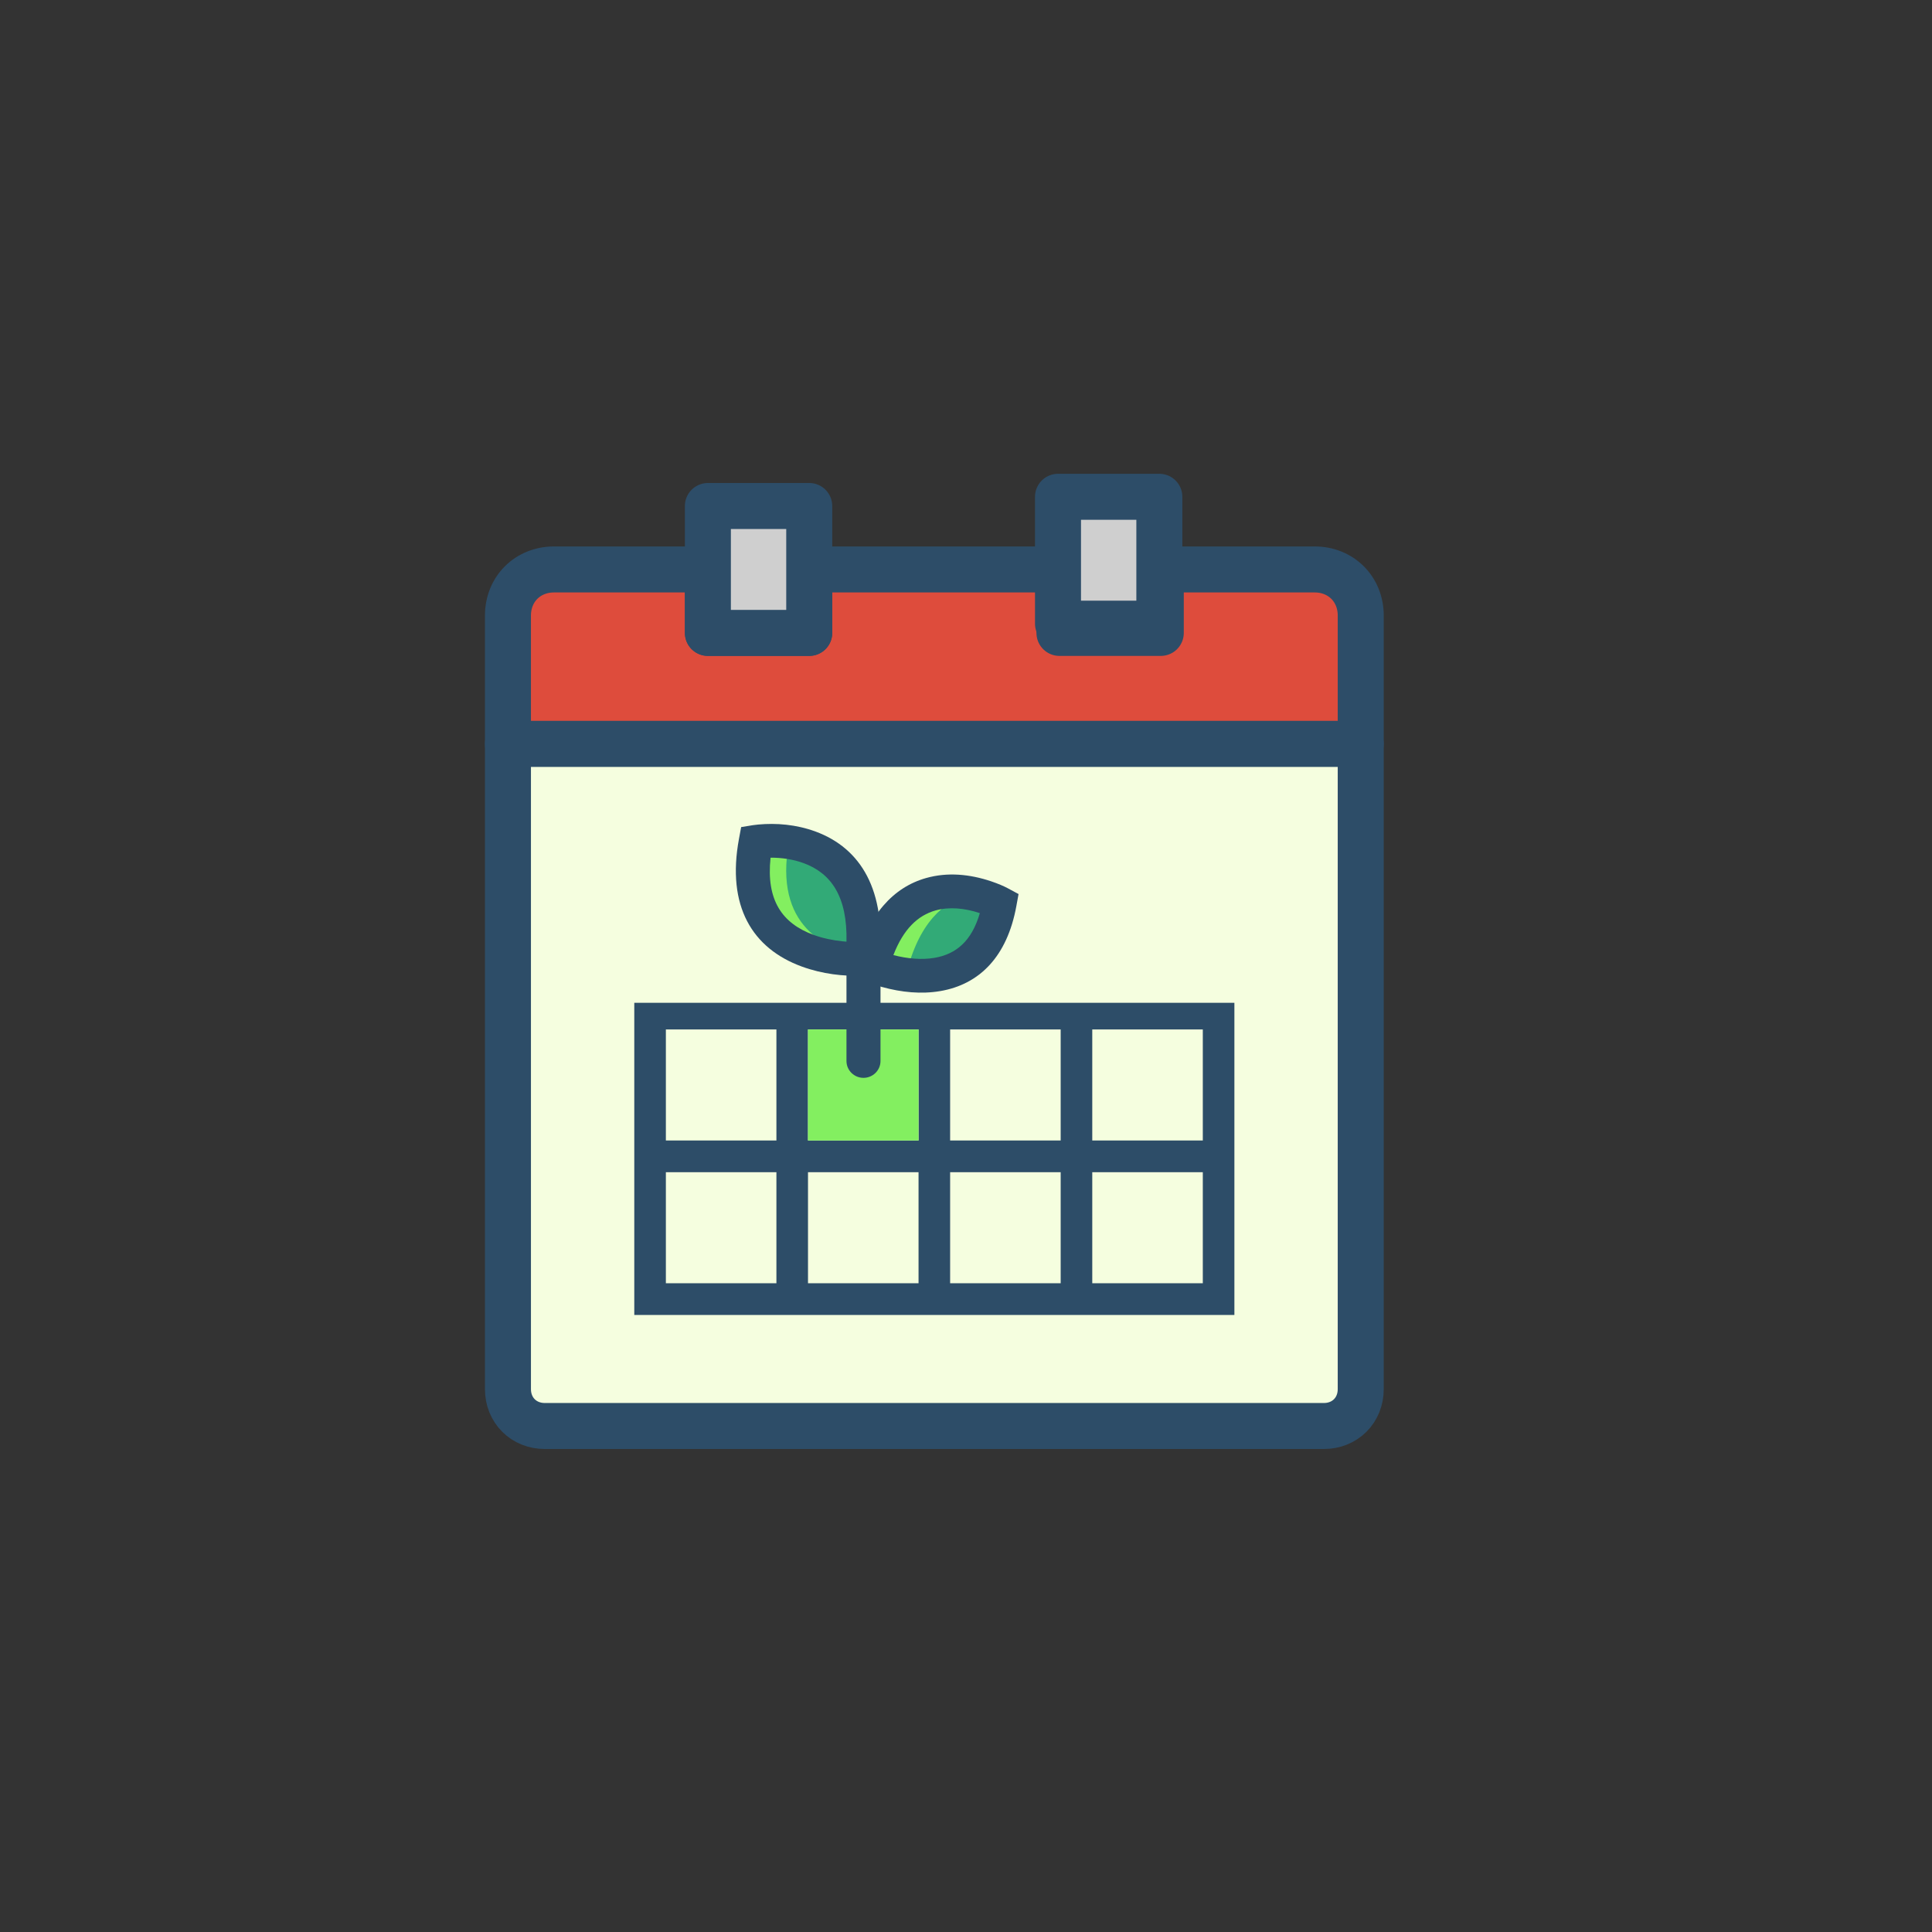 <?xml version="1.0" encoding="utf-8" ?>
<svg xmlns="http://www.w3.org/2000/svg" xmlns:xlink="http://www.w3.org/1999/xlink" width="210" height="210">
	<rect width="100%" height="100%" fill="#333333" stroke="none"/>
	<defs>
		<clipPath id="clip_0">
			<rect x="-1009" y="-2488" width="1440" height="7285" clip-rule="evenodd"/>
		</clipPath>
	</defs>
	<g clip-path="url(#clip_0)">
		<path fill="rgb(222,76,60)" stroke="none" transform="translate(55.212 61.897)" d="M70.961 0L70.961 6.897L59.945 6.897L59.945 0L32.748 0L32.748 6.897L21.732 6.897L21.732 0L5 2.1075e-14Q4.872 2.12364e-14 4.745 0.006Q4.618 0.012 4.491 0.023Q4.365 0.035 4.241 0.052Q4.116 0.07 3.993 0.093Q3.87 0.116 3.749 0.145Q3.627 0.174 3.508 0.209Q3.389 0.243 3.272 0.283Q3.156 0.323 3.042 0.369Q2.928 0.415 2.816 0.466Q2.705 0.517 2.597 0.573Q2.489 0.629 2.384 0.691Q2.279 0.753 2.178 0.819Q2.076 0.886 1.978 0.957Q1.881 1.029 1.787 1.105Q1.693 1.181 1.604 1.262Q1.514 1.343 1.429 1.429Q1.343 1.514 1.262 1.604Q1.181 1.693 1.105 1.787Q1.029 1.881 0.957 1.978Q0.886 2.076 0.819 2.178Q0.753 2.279 0.691 2.384Q0.629 2.489 0.573 2.597Q0.517 2.705 0.466 2.816Q0.415 2.928 0.369 3.042Q0.323 3.156 0.283 3.272Q0.243 3.389 0.209 3.508Q0.174 3.627 0.145 3.749Q0.116 3.87 0.093 3.993Q0.07 4.116 0.052 4.241Q0.035 4.365 0.023 4.491Q0.012 4.618 0.006 4.745Q0 4.872 0 5L0 18.965L92.693 18.965L92.693 5Q92.693 4.872 92.688 4.745Q92.682 4.618 92.67 4.491Q92.658 4.365 92.641 4.241Q92.624 4.116 92.6 3.993Q92.577 3.87 92.548 3.749Q92.519 3.627 92.485 3.508Q92.45 3.389 92.41 3.272Q92.37 3.156 92.324 3.042Q92.279 2.928 92.228 2.816Q92.177 2.705 92.12 2.597Q92.064 2.489 92.002 2.384Q91.941 2.279 91.874 2.178Q91.808 2.076 91.736 1.978Q91.665 1.881 91.588 1.787Q91.512 1.693 91.431 1.604Q91.35 1.514 91.265 1.429Q91.179 1.343 91.09 1.262Q91 1.181 90.906 1.105Q90.813 1.029 90.715 0.957Q90.617 0.886 90.516 0.819Q90.414 0.753 90.309 0.691Q90.205 0.629 90.097 0.573Q89.988 0.517 89.877 0.466Q89.766 0.415 89.652 0.369Q89.538 0.323 89.421 0.283Q89.304 0.243 89.185 0.209Q89.066 0.174 88.945 0.145Q88.824 0.116 88.701 0.093Q88.578 0.07 88.453 0.052Q88.328 0.035 88.202 0.023Q88.076 0.012 87.949 0.006Q87.821 2.12364e-14 87.693 2.1075e-14L70.961 0Z"/>
	</g>
	<defs>
		<clipPath id="clip_1">
			<rect x="-1009" y="-2488" width="1440" height="7285" clip-rule="evenodd"/>
		</clipPath>
	</defs>
	<g clip-path="url(#clip_1)">
		<path fill="none" stroke="rgb(45,77,104)" stroke-width="5" stroke-linecap="round" stroke-linejoin="round" transform="translate(55.212 61.897)" d="M70.961 0L70.961 6.897L59.945 6.897L59.945 0L32.748 0L32.748 6.897L21.732 6.897L21.732 0L5 2.1075e-14Q4.872 2.12364e-14 4.745 0.006Q4.618 0.012 4.491 0.023Q4.365 0.035 4.241 0.052Q4.116 0.07 3.993 0.093Q3.87 0.116 3.749 0.145Q3.627 0.174 3.508 0.209Q3.389 0.243 3.272 0.283Q3.156 0.323 3.042 0.369Q2.928 0.415 2.816 0.466Q2.705 0.517 2.597 0.573Q2.489 0.629 2.384 0.691Q2.279 0.753 2.178 0.819Q2.076 0.886 1.978 0.957Q1.881 1.029 1.787 1.105Q1.693 1.181 1.604 1.262Q1.514 1.343 1.429 1.429Q1.343 1.514 1.262 1.604Q1.181 1.693 1.105 1.787Q1.029 1.881 0.957 1.978Q0.886 2.076 0.819 2.178Q0.753 2.279 0.691 2.384Q0.629 2.489 0.573 2.597Q0.517 2.705 0.466 2.816Q0.415 2.928 0.369 3.042Q0.323 3.156 0.283 3.272Q0.243 3.389 0.209 3.508Q0.174 3.627 0.145 3.749Q0.116 3.87 0.093 3.993Q0.07 4.116 0.052 4.241Q0.035 4.365 0.023 4.491Q0.012 4.618 0.006 4.745Q0 4.872 0 5L0 18.965L92.693 18.965L92.693 5Q92.693 4.872 92.688 4.745Q92.682 4.618 92.67 4.491Q92.658 4.365 92.641 4.241Q92.624 4.116 92.6 3.993Q92.577 3.87 92.548 3.749Q92.519 3.627 92.485 3.508Q92.45 3.389 92.41 3.272Q92.37 3.156 92.324 3.042Q92.279 2.928 92.228 2.816Q92.177 2.705 92.12 2.597Q92.064 2.489 92.002 2.384Q91.941 2.279 91.874 2.178Q91.808 2.076 91.736 1.978Q91.665 1.881 91.588 1.787Q91.512 1.693 91.431 1.604Q91.35 1.514 91.265 1.429Q91.179 1.343 91.09 1.262Q91 1.181 90.906 1.105Q90.813 1.029 90.715 0.957Q90.617 0.886 90.516 0.819Q90.414 0.753 90.309 0.691Q90.205 0.629 90.097 0.573Q89.988 0.517 89.877 0.466Q89.766 0.415 89.652 0.369Q89.538 0.323 89.421 0.283Q89.304 0.243 89.185 0.209Q89.066 0.174 88.945 0.145Q88.824 0.116 88.701 0.093Q88.578 0.07 88.453 0.052Q88.328 0.035 88.202 0.023Q88.076 0.012 87.949 0.006Q87.821 2.12364e-14 87.693 2.1075e-14L70.961 0Z"/>
	</g>
	<defs>
		<clipPath id="clip_2">
			<rect x="-1009" y="-2488" width="1440" height="7285" clip-rule="evenodd"/>
		</clipPath>
	</defs>
	<g clip-path="url(#clip_2)">
		<path fill="rgb(245,254,223)" stroke="none" transform="translate(55.212 80.862)" d="M13.732 0L0 0L0 70.138Q0 70.343 0.019 70.545Q0.037 70.747 0.074 70.944Q0.112 71.141 0.167 71.331Q0.222 71.522 0.295 71.705Q0.368 71.887 0.459 72.06Q0.549 72.234 0.655 72.396Q0.762 72.558 0.884 72.708Q1.006 72.858 1.143 72.995Q1.28 73.132 1.43 73.254Q1.58 73.376 1.742 73.483Q1.904 73.589 2.078 73.679Q2.251 73.77 2.433 73.843Q2.616 73.916 2.807 73.971Q2.997 74.026 3.194 74.064Q3.391 74.101 3.593 74.119Q3.795 74.138 4 74.138L88.693 74.138Q88.898 74.138 89.1 74.119Q89.302 74.101 89.499 74.064Q89.696 74.026 89.887 73.971Q90.077 73.916 90.26 73.843Q90.443 73.77 90.616 73.679Q90.789 73.589 90.951 73.483Q91.114 73.376 91.264 73.254Q91.414 73.132 91.55 72.995Q91.687 72.858 91.809 72.708Q91.931 72.558 92.038 72.396Q92.145 72.234 92.235 72.06Q92.325 71.887 92.398 71.705Q92.471 71.522 92.526 71.331Q92.582 71.141 92.619 70.944Q92.656 70.747 92.675 70.545Q92.693 70.343 92.693 70.138L92.693 0L78.961 0L66.945 0L25.748 0L13.732 0Z"/>
	</g>
	<defs>
		<clipPath id="clip_3">
			<rect x="-1009" y="-2488" width="1440" height="7285" clip-rule="evenodd"/>
		</clipPath>
	</defs>
	<g clip-path="url(#clip_3)">
		<path fill="none" stroke="rgb(45,77,104)" stroke-width="5" stroke-linecap="round" stroke-linejoin="round" transform="translate(55.212 80.862)" d="M13.732 0L0 0L0 70.138Q0 70.343 0.019 70.545Q0.037 70.747 0.074 70.944Q0.112 71.141 0.167 71.331Q0.222 71.522 0.295 71.705Q0.368 71.887 0.459 72.06Q0.549 72.234 0.655 72.396Q0.762 72.558 0.884 72.708Q1.006 72.858 1.143 72.995Q1.28 73.132 1.43 73.254Q1.58 73.376 1.742 73.483Q1.904 73.589 2.078 73.679Q2.251 73.77 2.433 73.843Q2.616 73.916 2.807 73.971Q2.997 74.026 3.194 74.064Q3.391 74.101 3.593 74.119Q3.795 74.138 4 74.138L88.693 74.138Q88.898 74.138 89.1 74.119Q89.302 74.101 89.499 74.064Q89.696 74.026 89.887 73.971Q90.077 73.916 90.26 73.843Q90.443 73.77 90.616 73.679Q90.789 73.589 90.951 73.483Q91.114 73.376 91.264 73.254Q91.414 73.132 91.55 72.995Q91.687 72.858 91.809 72.708Q91.931 72.558 92.038 72.396Q92.145 72.234 92.235 72.06Q92.325 71.887 92.398 71.705Q92.471 71.522 92.526 71.331Q92.582 71.141 92.619 70.944Q92.656 70.747 92.675 70.545Q92.693 70.343 92.693 70.138L92.693 0L78.961 0L66.945 0L25.748 0L13.732 0Z"/>
	</g>
	<defs>
		<clipPath id="clip_4">
			<rect x="-1009" y="-2488" width="1440" height="7285" clip-rule="evenodd"/>
		</clipPath>
	</defs>
	<g clip-path="url(#clip_4)">
		<path fill="rgb(45,77,104)" stroke="none" transform="translate(68.944 109)" d="M0 0L65.229 0L65.229 33.931L0 33.931L0 0ZM3.433 2.897L3.433 14.966L15.449 14.966L15.449 2.897L3.433 2.897ZM18.882 14.966L18.882 2.897L30.898 2.897L30.898 14.966L18.882 14.966ZM46.347 14.966L46.347 2.897L34.331 2.897L34.331 14.966L46.347 14.966ZM61.796 2.897L61.796 14.966L49.78 14.966L49.78 2.897L61.796 2.897ZM15.449 18.414L15.449 30.483L3.433 30.483L3.433 18.414L15.449 18.414ZM30.898 30.483L30.898 18.414L18.882 18.414L18.882 30.483L30.898 30.483ZM46.347 18.414L46.347 30.483L34.331 30.483L34.331 18.414L46.347 18.414ZM61.796 30.483L61.796 18.414L49.78 18.414L49.78 30.483L61.796 30.483Z" fill-rule="evenodd"/>
	</g>
	<defs>
		<clipPath id="clip_5">
			<rect x="-1009" y="-2488" width="1440" height="7285" clip-rule="evenodd"/>
		</clipPath>
	</defs>
	<g clip-path="url(#clip_5)">
		<path fill="rgb(207,207,207)" stroke="none" transform="translate(76.944 55)" d="M7.07811e-14 0L11.016 0L11.016 13.793L7.07811e-14 13.793L7.07811e-14 0Z"/>
	</g>
	<defs>
		<clipPath id="clip_6">
			<rect x="-1009" y="-2488" width="1440" height="7285" clip-rule="evenodd"/>
		</clipPath>
	</defs>
	<g clip-path="url(#clip_6)">
		<path fill="none" stroke="rgb(45,77,104)" stroke-width="5" stroke-linecap="round" stroke-linejoin="round" transform="translate(76.944 55)" d="M7.07811e-14 0L11.016 0L11.016 13.793L7.07811e-14 13.793L7.07811e-14 0Z"/>
	</g>
	<defs>
		<clipPath id="clip_7">
			<rect x="-1009" y="-2488" width="1440" height="7285" clip-rule="evenodd"/>
		</clipPath>
	</defs>
	<g clip-path="url(#clip_7)">
		<path fill="rgb(207,207,207)" stroke="none" transform="translate(115 54)" d="M5.67166e-13 0L11.016 0L11.016 13.793L5.67166e-13 13.793L5.67166e-13 0Z"/>
	</g>
	<defs>
		<clipPath id="clip_8">
			<rect x="-1009" y="-2488" width="1440" height="7285" clip-rule="evenodd"/>
		</clipPath>
	</defs>
	<g clip-path="url(#clip_8)">
		<path fill="none" stroke="rgb(45,77,104)" stroke-width="5" stroke-linecap="round" stroke-linejoin="round" transform="translate(115 54)" d="M5.67166e-13 0L11.016 0L11.016 13.793L5.67166e-13 13.793L5.67166e-13 0Z"/>
	</g>
	<defs>
		<clipPath id="clip_9">
			<rect x="-1009" y="-2488" width="1440" height="7285" clip-rule="evenodd"/>
		</clipPath>
	</defs>
	<g clip-path="url(#clip_9)">
		<path fill="rgb(131,239,96)" stroke="none" transform="translate(87.826 111.897)" d="M0 0L12.016 0L12.016 12.069L0 12.069L0 0Z"/>
	</g>
	<defs>
		<clipPath id="clip_10">
			<rect x="-1009" y="-2488" width="1440" height="7285" clip-rule="evenodd"/>
		</clipPath>
	</defs>
	<g clip-path="url(#clip_10)">
		<path fill="rgb(50,170,119)" stroke="none" transform="translate(94.782 96.896)" d="M13.872 1.263C13.872 1.263 3.436 -4.349 0 8.086C0 8.086 11.704 13.172 13.872 1.263Z"/>
	</g>
	<defs>
		<clipPath id="clip_11">
			<rect x="-1009" y="-2488" width="1440" height="7285" clip-rule="evenodd"/>
		</clipPath>
	</defs>
	<g clip-path="url(#clip_11)">
		<path fill="rgb(50,170,119)" stroke="none" transform="translate(81.835 91.397)" d="M0.308 0.105C0.308 0.105 13.345 -2.013 11.912 12.813C11.912 12.813 -2.247 13.852 0.308 0.105Z"/>
	</g>
	<defs>
		<clipPath id="clip_12">
			<rect x="-1009" y="-2488" width="1440" height="7285" clip-rule="evenodd"/>
		</clipPath>
	</defs>
	<g clip-path="url(#clip_12)">
		<path fill="rgb(131,239,96)" stroke="none" transform="translate(94.782 96.896)" d="M3.965 8.087C5.488 2.789 8.332 0.768 11.098 0.191C7.598 -0.442 2.296 0.1 0 8.087C0 8.087 3.762 9.656 7.491 9.008C5.456 8.709 3.965 8.087 3.965 8.087Z"/>
	</g>
	<defs>
		<clipPath id="clip_13">
			<rect x="-1009" y="-2488" width="1440" height="7285" clip-rule="evenodd"/>
		</clipPath>
	</defs>
	<g clip-path="url(#clip_13)">
		<path fill="rgb(131,239,96)" stroke="none" transform="translate(81.835 91.397)" d="M3.925 0.14C1.907 -0.152 0.311 0.104 0.311 0.104C-2.264 13.853 12.003 12.813 12.003 12.813C12.01 12.732 12.015 12.654 12.022 12.573C7.991 11.865 2.23 9.279 3.925 0.14Z"/>
	</g>
	<defs>
		<clipPath id="clip_14">
			<rect x="-1009" y="-2488" width="1440" height="7285" clip-rule="evenodd"/>
		</clipPath>
	</defs>
	<g clip-path="url(#clip_14)">
		<path fill="rgb(45,77,104)" stroke="none" transform="translate(92.576 95.055)" d="M15.142 0.735C15.956 1.008 16.579 1.287 16.96 1.492L18.136 2.124L17.898 3.429C16.897 8.927 13.886 11.945 9.627 12.671C7.552 13.025 5.4 12.805 3.315 12.232C2.487 12.005 1.85 11.773 1.463 11.605L0 10.969L0.422 9.442C1.825 4.363 4.507 1.391 8.096 0.381C10.427 -0.275 12.838 -0.037 15.142 0.735ZM4.53 8.76C6.06 9.154 7.609 9.295 9 9.058C11.367 8.654 13.053 7.214 13.928 4.198C12.28 3.65 10.598 3.488 9.106 3.908C7.183 4.449 5.619 5.94 4.53 8.76Z" fill-rule="evenodd"/>
	</g>
	<defs>
		<clipPath id="clip_15">
			<rect x="-1009" y="-2488" width="1440" height="7285" clip-rule="evenodd"/>
		</clipPath>
	</defs>
	<g clip-path="url(#clip_15)">
		<path fill="rgb(45,77,104)" stroke="none" transform="translate(79.984 89.558)" d="M0.577 0.343L0.341 1.611C-1.022 8.946 1.79 13.533 7.167 15.501C9.44 16.332 11.748 16.568 13.664 16.493C13.77 16.488 13.85 16.484 13.901 16.48L15.457 16.366L15.605 14.827C16.338 7.248 13.621 2.653 8.661 0.827C6.548 0.049 4.372 -0.113 2.434 0.066C2.177 0.089 1.983 0.115 1.861 0.134L0.577 0.343ZM11.592 12.758C10.499 12.646 9.43 12.421 8.448 12.061C5.046 10.816 3.275 8.304 3.773 3.668C4.945 3.662 6.201 3.832 7.373 4.264C10.388 5.374 12.133 7.932 12.025 12.796C11.885 12.786 11.74 12.773 11.592 12.758Z" fill-rule="evenodd"/>
	</g>
	<defs>
		<clipPath id="clip_16">
			<rect x="-1009" y="-2488" width="1440" height="7285" clip-rule="evenodd"/>
		</clipPath>
	</defs>
	<g clip-path="url(#clip_16)">
		<path fill="rgb(45,77,104)" stroke="none" transform="translate(92.008 102.137)" d="M0 1.833L0 13.187C0 14.2 0.828 15.02 1.85 15.02C2.871 15.02 3.699 14.2 3.699 13.187L3.699 1.833C3.699 0.821 2.871 0 1.85 0C0.828 0 0 0.821 0 1.833Z"/>
	</g>

</svg>